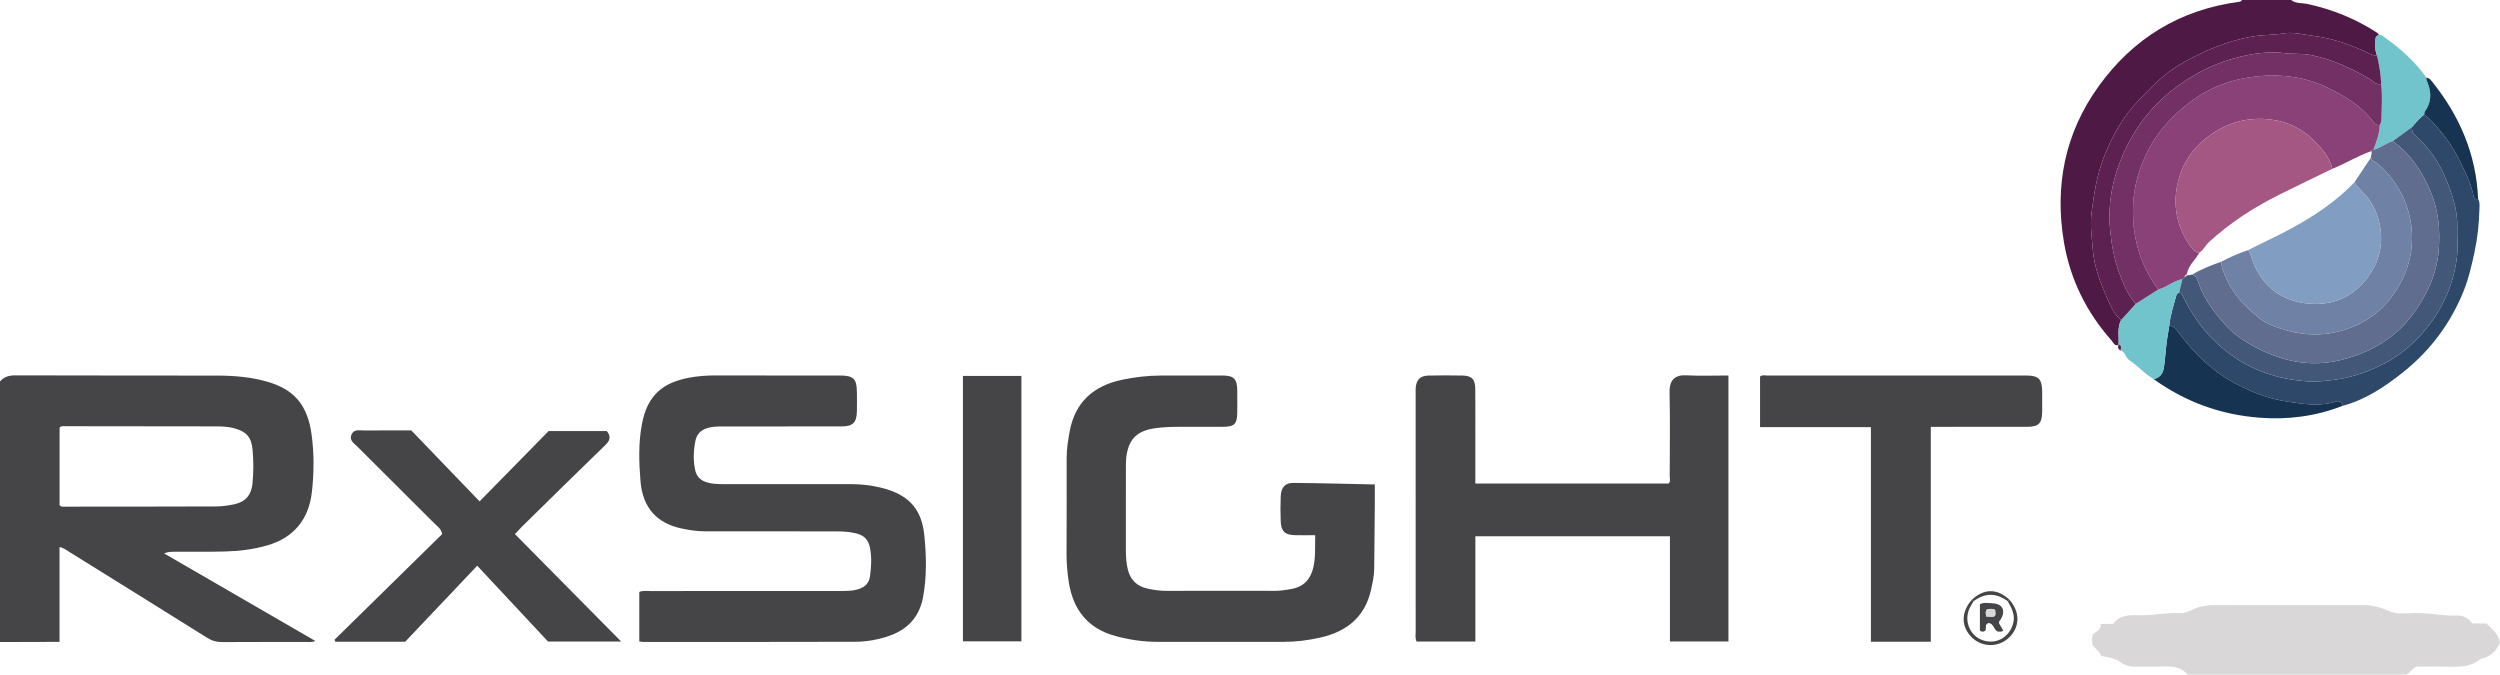 <?xml version="1.0" encoding="iso-8859-1"?>
<!-- Generator: Adobe Illustrator 27.0.0, SVG Export Plug-In . SVG Version: 6.00 Build 0)  -->
<svg version="1.1" id="Layer_1" xmlns="http://www.w3.org/2000/svg" xmlns:xlink="http://www.w3.org/1999/xlink" x="0px" y="0px"
	 viewBox="0 0 1218.832 328.885" style="enable-background:new 0 0 1218.832 328.885;" xml:space="preserve">
<g>
	<path style="fill:#454446;" d="M0,186c1.954-2.332,4.401-3.004,7.459-2.994c32.805,0.109,65.611,0.057,98.416,0.108
		c8.335,0.013,16.658,0.683,24.668,3.051c12.228,3.614,19.335,10.558,21.382,25.805c1.243,9.263,1.183,18.563,0.132,27.881
		c-1.506,13.357-8.857,22.337-21.846,26.074c-6.582,1.894-13.358,2.746-20.173,2.933c-8.321,0.229-16.651,0.114-24.977,0.145
		c-1.591,0.006-3.182,0.001-5.047,0.818c24.472,14.167,48.945,28.333,73.716,42.673c-1.886,0.778-3.359,0.471-4.79,0.474
		c-13.489,0.029-26.978-0.042-40.465,0.066c-2.776,0.022-5.107-0.597-7.471-2.077c-22.389-14.027-44.834-27.964-67.268-41.918
		c-1.381-0.859-2.666-1.943-4.717-2.325c0,15.333,0,30.422,0,46.219C19.145,312.956,9.573,312.978,0,313C0,270.667,0,228.333,0,186z
		 M29.051,246.287c0.675,0.846,1.377,0.716,2.018,0.716c24.792-0.012,49.584,0.002,74.376-0.102
		c2.969-0.012,5.983-0.449,8.891-1.078c5.37-1.162,8.223-4.529,8.762-10.069c0.533-5.475,0.539-10.97,0.042-16.449
		c-0.56-6.183-2.949-8.828-8.836-10.481c-3.268-0.918-6.576-0.942-9.893-0.95c-24.293-0.055-48.586-0.074-72.879-0.086
		c-0.785,0-1.674-0.243-2.482,0.751C29.051,221.062,29.051,233.795,29.051,246.287z"/>
	<path style="fill:#4E1A45;" d="M1117,0c2.302,1.874,5.234,1.356,7.849,1.916c12.243,2.621,23.61,7.247,34.102,14.053
		c0.379,0.246,0.626,0.694,0.935,1.048c-1.041,0.275-1.758,1.005-1.759,2.01c-0.001,2.67-0.435,5.399,0.737,7.966
		c-0.818-0.085-1.743,0.051-2.439-0.287c-9.055-4.398-18.398-7.912-28.446-9.189c-4.885-0.621-9.969-2.021-14.656-1.235
		c-5.054,0.847-10.128,0.634-15.184,1.519c-12.555,2.197-23.892,7.074-34.804,13.333c-8.026,4.604-14.368,11.156-20.663,17.739
		c-7.51,7.853-12.804,17.12-16.76,27.192c-3.508,8.93-5.04,18.2-6.214,27.727c-0.769,6.238,0.168,12.188,0.638,18.116
		c0.657,8.282,3.769,16.258,7.167,23.902c1.637,3.683,3.306,7.528,6.58,10.242c-1.951,3.886-0.938,8.069-1.213,12.123
		c-2.027,0.68-2.556-1.203-3.432-2.189c-12.194-13.73-20.096-29.716-23.165-47.731c-4.69-27.538,0.403-53.291,16.853-76.156
		c16.816-23.373,39.585-37.331,68.303-41.19c0.675-0.091,1.301-0.163,1.571-0.907C1101,0,1109,0,1117,0z"/>
	<path style="fill:#454446;" d="M311.675,312.731c0-8.058,0-15.984,0-24.134c1.85-0.771,3.686-0.442,5.446-0.443
		c30.656-0.024,61.311-0.012,91.967-0.026c3.321-0.002,6.642,0.091,9.875-1.044c2.966-1.041,4.727-2.945,5.17-6.064
		c0.635-4.471,0.912-8.938,0.11-13.426c-0.803-4.493-2.806-6.645-7.324-7.663c-2.936-0.661-5.909-0.855-8.923-0.854
		c-21.325,0.009-42.65-0.075-63.975-0.039c-3.867,0.007-7.652-0.545-11.384-1.306c-12.325-2.513-19.292-10.104-20.374-23.105
		c-0.771-9.265-1.044-18.619,0.693-27.881c2.75-14.66,10.796-20.291,23.088-22.621c4.244-0.804,8.561-1.105,12.915-1.089
		c20.159,0.075,40.319,0.027,60.478,0.037c6.673,0.003,8.283,1.588,8.332,8.151c0.024,3.165,0.063,6.332-0.011,9.496
		c-0.124,5.278-1.998,7.157-7.32,7.168c-19.326,0.037-38.653,0.004-57.979,0.029c-2.649,0.003-5.272-0.011-7.889,0.87
		c-3.011,1.014-4.859,2.978-5.478,5.904c-1.004,4.752-1.212,9.565-0.196,14.38c0.643,3.048,2.398,4.992,5.349,5.976
		c2.74,0.913,5.552,0.973,8.387,0.973c20.659,0.002,41.318,0.028,61.978,0.005c5.017-0.006,9.958,0.539,14.824,1.72
		c13.103,3.181,19.827,9.901,21.186,23.111c1.034,10.057,1.267,20.28-0.619,30.363c-1.747,9.341-7.267,15.487-16.117,18.65
		c-5.515,1.971-11.273,3.007-17.114,3.022c-34.321,0.091-68.642,0.076-102.962,0.086
		C313.171,312.975,312.535,312.833,311.675,312.731z"/>
	<path style="fill:#454446;" d="M719.294,261.45c0,17.249,0,34.165,0,51.304c-9.838,0-19.245,0-28.676,0
		c-0.763-1.781-0.423-3.457-0.424-5.076c-0.022-38.487-0.017-76.974-0.017-115.461c0-1-0.059-2.004,0.014-2.998
		c0.302-4.115,2.175-6.036,6.315-6.121c5.496-0.114,10.997-0.104,16.493-0.005c4.526,0.082,6.197,1.791,6.244,6.496
		c0.089,8.829,0.028,17.66,0.029,26.491c0.001,6.463,0,12.926,0,19.659c31.623,0,62.869,0,94.252,0
		c1.058-0.979,0.512-2.397,0.516-3.647c0.044-13.662,0.233-27.328-0.067-40.984c-0.131-5.982,2.907-8.399,7.971-8.13
		c6.788,0.361,13.61,0.089,20.727,0.089c0,43.306,0,86.35,0,129.656c-9.401,0-18.788,0-28.53,0c0-17.117,0-34.047,0-51.274
		C782.542,261.45,751.296,261.45,719.294,261.45z"/>
	<path style="fill:#454446;" d="M641.205,260.931c-3.64,0-6.773,0.063-9.903-0.015c-4.789-0.118-6.696-1.853-6.901-6.595
		c-0.18-4.158-0.184-8.336,0.001-12.494c0.187-4.201,2.14-6.421,6.145-6.39c13.116,0.1,26.231,0.472,39.725,0.747
		c0,3.395,0.022,6.52-0.004,9.644c-0.088,10.496-0.18,20.992-0.299,31.487c-0.04,3.51-0.808,6.929-1.573,10.327
		c-2.98,13.239-11.922,20.283-24.599,23.174c-6.002,1.369-12.122,2.123-18.309,2.121c-20.329-0.007-40.658,0.009-60.987-0.008
		c-7.022-0.006-13.906-1.009-20.689-2.854c-13.419-3.651-20.568-12.711-22.715-26.117c-0.764-4.77-1.149-9.568-1.124-14.416
		c0.079-15.33,0.077-30.66,0.046-45.99c-0.009-4.522,0.682-8.951,1.507-13.362c2.684-14.336,11.812-22.202,25.654-25.074
		c6.19-1.284,12.476-2.022,18.825-2.02c9.998,0.003,19.996-0.045,29.993-0.017c5.516,0.015,7.123,1.619,7.196,7.075
		c0.049,3.665,0.049,7.332,0,10.997c-0.076,5.687-1.34,6.909-7.202,6.936c-7.165,0.033-14.33,0.012-21.495,0.006
		c-3.832-0.003-7.638,0.148-11.452,0.695c-8.762,1.256-12.876,5.308-13.949,14.221c-0.198,1.648-0.182,3.327-0.184,4.992
		c-0.014,13.497-0.013,26.994-0.008,40.491c0.001,3.167,0.205,6.292,1.012,9.4c1.318,5.069,4.596,7.993,9.545,9.079
		c3.079,0.676,6.204,1.103,9.401,1.093c17.496-0.059,34.993-0.045,52.489-0.01c2.853,0.006,5.629-0.415,8.418-0.928
		c5.488-1.009,8.799-4.239,10.283-9.576C641.51,272.314,641.047,266.985,641.205,260.931z"/>
	<path style="fill:#454446;" d="M941.324,312.863c-10.15,0-19.433,0-29.19,0c0-34.814,0-69.526,0-104.624
		c-18.211,0-35.957,0-54.053,0c0-8.434,0-16.49,0-24.652c1.037-0.946,2.438-0.498,3.717-0.499
		c41.978-0.024,83.956-0.026,125.934-0.014c6.234,0.002,7.828,1.648,7.906,8.058c0.039,3.165,0.046,6.331-0.002,9.495
		c-0.088,5.828-1.663,7.447-7.379,7.459c-13.826,0.029-27.652,0.01-41.478,0.01c-1.655,0-3.31,0-5.456,0
		C941.324,242.993,941.324,277.702,941.324,312.863z"/>
	<path style="fill:#454446;" d="M163.098,311.89c17.581-17.26,35.162-34.52,52.476-51.518c-0.569-2.707-2.257-3.663-3.502-4.908
		c-12.608-12.609-25.269-25.165-37.885-37.765c-1.591-1.589-4.019-2.995-2.83-5.811c1.193-2.824,3.921-1.995,6.15-2.013
		c7.654-0.062,15.308-0.024,23.024-0.024c11.082,11.516,22.034,22.899,33.278,34.584c11.374-11.584,22.549-22.965,33.645-34.266
		c9.681,0,19.12,0,28.388,0c2.278,2.78,1.387,4.773-0.675,6.761c-6.717,6.476-13.384,13.005-20.05,19.534
		c-6.905,6.763-13.791,13.545-20.672,20.332c-1.053,1.038-2.035,2.148-3.402,3.6c17.166,17.356,34.184,34.562,51.811,52.385
		c-12.462,0-23.888,0-35.664,0c-11.298-12.095-22.771-24.376-34.537-36.972c-11.815,12.468-23.45,24.746-35.105,37.046
		c-11.406,0-22.721,0-34.036,0C163.374,312.533,163.236,312.212,163.098,311.89z"/>
	<path style="fill:#454446;" d="M469.469,183.288c9.694,0,18.976,0,28.496,0c0,43.158,0,86.098,0,129.367
		c-9.319,0-18.739,0-28.496,0C469.469,269.715,469.469,226.666,469.469,183.288z"/>
	<path style="fill:#2D4868;" d="M1208.15,97.027c0.943,1.526,0.695,3.243,0.654,4.877c-0.177,7.102-0.899,14.05-2.421,21.102
		c-1.368,6.337-2.772,12.558-5.156,18.552c-6.349,15.965-16.353,29.355-29.728,39.993c-8.853,7.042-18.318,13.352-29.513,16.342
		c-0.45-3.438-3.33-2.076-4.653-1.718c-7.6,2.057-15.131,0.642-22.539-0.445c-8.429-1.237-16.357-4.318-24.034-8.258
		c-11.773-6.041-20.839-14.925-28.634-25.311c-1.252-1.669-2.28-3.217-4.526-3.355c0.415-5.137,2.18-9.961,3.45-14.901
		c0.192-0.747,0.806-0.996,1.351-1.351c1.481,0.457,1.847,1.881,2.402,3.015c5.247,10.719,12.532,19.736,22.125,26.872
		c11.272,8.385,24.088,12.539,37.953,13.481c4.234,0.288,8.505-0.148,12.808-0.704c7.792-1.006,15.049-3.338,22.026-6.611
		c10.522-4.936,19.052-12.444,25.817-21.828c3.964-5.499,7.139-11.629,9.258-17.999c2.481-7.458,3.89-15.299,3.231-23.315
		c-0.122-1.488-0.055-2.996-0.013-4.492c0.241-8.583-2.509-16.512-5.75-24.215c-3.224-7.663-7.878-14.493-14.126-20.107
		c-1.432-1.287-2.482-2.673-2.169-4.725c1.784-2.221,3.725-4.29,5.91-6.123c1.326,1.188,2.77,2.27,3.957,3.584
		c4.63,5.127,9.011,10.453,12.168,16.657c2.974,5.843,6.035,11.645,7.617,18.088C1205.926,95.383,1205.796,97.4,1208.15,97.027z"/>
	<path style="fill:#163351;" d="M1057.601,158.804c2.246,0.138,3.273,1.686,4.526,3.355c7.794,10.386,16.861,19.27,28.634,25.311
		c7.678,3.94,15.606,7.021,24.034,8.258c7.408,1.087,14.939,2.502,22.539,0.445c1.323-0.358,4.204-1.72,4.653,1.718
		c-13.037,5.091-26.6,6.816-40.464,5.747c-18.878-1.457-36.106-7.696-51.512-18.796c3.517-0.847,4.729-3.221,5.1-6.68
		c0.313-2.924,0.698-5.835,0.936-8.778C1056.332,165.839,1057.063,162.33,1057.601,158.804z"/>
	<path style="fill:#72C4CC;" d="M1181.877,55.802c-2.185,1.833-4.126,3.902-5.91,6.123c-3.149,2.296-6.298,4.593-9.448,6.889
		c-3.34,0.911-5.948,3.462-9.371,4.188c1.348-3.923,3.06-7.754,3.041-12.023c0.531-0.854,0.805-1.771,0.83-2.79
		c0.144-5.741,0.522-11.483-0.116-17.219c-0.149-4.736-0.978-9.373-2.039-13.977c-1.172-2.567-0.738-5.296-0.737-7.966
		c0-1.004,0.718-1.735,1.759-2.01c1.54-0.219,2.332,0.976,3.396,1.725c7.577,5.332,14.281,11.551,19.68,19.119
		c-0.21,1.06,0.365,1.898,0.718,2.83c1.817,4.788,1.647,9.387-1.465,13.676C1181.949,54.733,1181.982,55.318,1181.877,55.802z"/>
	<path style="fill:#72C4CC;" d="M1057.601,158.804c-0.538,3.525-1.269,7.035-1.555,10.581c-0.238,2.942-0.623,5.854-0.936,8.778
		c-0.37,3.46-1.583,5.833-5.1,6.68c-4.404-2.54-7.749-6.448-11.92-9.266c-1.844-1.246-1.908-3.887-4.126-4.691
		c-0.229-0.997,0.837-2.478-1.064-2.851l-0.03,0.139c0.276-4.054-0.738-8.236,1.213-12.123c2.387-2.638,4.775-5.276,7.162-7.914
		c3.663-2.334,7.326-4.667,10.989-7.001c4.168-1.108,7.452-4.261,11.747-5.074c-0.527,2.164-1.053,4.327-1.58,6.491
		c-0.545,0.354-1.159,0.604-1.351,1.351C1059.781,148.843,1058.016,153.667,1057.601,158.804z"/>
	<path style="fill:#163351;" d="M1181.877,55.802c0.106-0.484,0.072-1.069,0.339-1.436c3.112-4.289,3.282-8.888,1.465-13.676
		c-0.353-0.931-0.928-1.769-0.718-2.83c1.062,0.12,1.783,0.724,2.443,1.537c13.641,16.821,21.881,35.769,22.745,57.63
		c-2.354,0.373-2.224-1.644-2.532-2.897c-1.582-6.443-4.643-12.245-7.617-18.088c-3.157-6.204-7.538-11.53-12.168-16.657
		C1184.647,58.071,1183.203,56.99,1181.877,55.802z"/>
	<path style="fill:#454446;" d="M979.603,292.341c5.333,5.954,5.264,13.368-0.173,18.541c-5.059,4.814-12.944,4.806-17.977-0.018
		c-5.458-5.231-5.473-12.492-0.04-18.535c0.244,0.272,0.489,0.544,0.733,0.816c-0.718,1.295-1.572,2.535-2.132,3.896
		c-2.49,6.052,0.553,12.992,6.531,15.061c6.501,2.25,12.747-1.142,14.821-7.767c1.355-4.329-0.528-7.722-2.506-11.193
		C979.107,292.875,979.355,292.608,979.603,292.341z"/>
	<path style="fill:#454446;" d="M961.413,292.33c5.952-5.475,12.304-5.471,18.19,0.012c-0.248,0.267-0.496,0.534-0.744,0.801
		c-5.572-4.202-11.143-4.175-16.713,0.004C961.901,292.873,961.657,292.602,961.413,292.33z"/>
	<path style="fill:#4E1A45;" d="M1032.901,168.035c1.901,0.373,0.836,1.853,1.064,2.851
		C1032.551,170.331,1032.376,169.314,1032.901,168.035z"/>
	<path style="fill:#5C2151;" d="M1041.245,148.137c-2.387,2.638-4.775,5.276-7.162,7.914c-3.274-2.714-4.943-6.558-6.58-10.242
		c-3.397-7.644-6.509-15.621-7.167-23.902c-0.47-5.928-1.407-11.879-0.638-18.116c1.174-9.527,2.706-18.797,6.214-27.727
		c3.956-10.072,9.25-19.339,16.76-27.192c6.296-6.583,12.637-13.135,20.663-17.739c10.912-6.259,22.249-11.137,34.804-13.333
		c5.056-0.885,10.13-0.672,15.184-1.519c4.687-0.785,9.771,0.614,14.656,1.235c10.048,1.277,19.391,4.79,28.446,9.189
		c0.695,0.338,1.62,0.203,2.439,0.287c1.061,4.603,1.89,9.24,2.039,13.977c-2.703,0.582-4.192-1.65-6.101-2.762
		c-8.845-5.152-18.012-9.285-28.154-11.361c-4.322-0.884-8.571-0.357-12.798-0.912c-4.908-0.644-9.899-0.402-14.588,0.325
		c-9.514,1.475-18.676,4.446-27.271,9.16c-15.054,8.256-26.861,19.721-34.596,34.965c-6.672,13.15-10.124,27.057-8.601,42.159
		c0.702,6.955,1.895,13.619,4.263,20.097C1035.075,138.155,1037.187,143.676,1041.245,148.137z"/>
	<path style="fill:#D9D7D7;" d="M1066.495,328.885c-3.128-3.795-7.768-4.202-12.725-3.932c-3.984,0.217-7.995-0.085-11.984,0.085
		c-2.77,0.118-5.283-0.421-7.519-1.979c-2.905-2.025-6.225-2.735-9.776-3.252c-0.84-2.241-2.994-3.446-4.308-5.359
		c-0.264-1.671-0.317-3.305,0.078-5.11c1.427-1.518,4.366-1.946,3.895-5.143c2.112,0,3.91,0,6.026,0
		c3.082-4.271,7.629-4.405,12.419-4.237c6.775,0.236,13.46-1.455,20.289-1.033c3.665,0.227,6.628-2.641,10.292-3.192
		c1.759-0.264,3.515-0.722,5.326-0.723c24.642-0.006,49.285,0.011,73.927-0.02c4.204-0.005,8.122,1.174,11.892,2.788
		c2.048,0.877,4.028,1.375,6.23,1.244c1.493-0.089,3.005,0.089,4.493-0.034c7.642-0.63,15.145,1.386,22.788,1.112
		c2.977-0.107,5.757,1.3,7.533,3.849c2.424,0,4.573,0,6.841,0c2.523,2.717,5.845,4.753,6.619,9.298
		c-1.509,3.568-4.118,6.528-8.426,7.764c-0.471,0.135-1.018,0.208-1.379,0.497c-4.775,3.83-10.39,3.644-16.042,3.512
		c-4.991-0.116-9.986-0.024-14.873-0.024c-2.035,0.814-2.947,2.837-4.924,3.889C1137.929,328.885,1102.478,328.885,1066.495,328.885
		z"/>
	<path style="fill:#435879;" d="M1062.402,142.553c0.527-2.164,1.053-4.327,1.58-6.491c0.612-0.181,0.979-0.59,1.123-1.207
		c0.53-0.071,1.166-0.029,0.955-0.893l-0.089,0.096c0.98,0.449,1.893-0.175,2.845-0.177c2.018,0.682,2.536,2.542,3.108,4.226
		c2.602,7.652,7.414,13.926,12.634,19.852c5.192,5.894,11.777,9.968,18.908,13.252c11.86,5.461,24.193,7.495,36.934,4.495
		c14.652-3.449,27.276-10.542,36.312-22.97c6.57-9.036,11.202-19.036,12.192-30.25c0.875-9.911,0.01-19.754-3.914-29.111
		c-4.088-9.751-9.783-18.277-18.471-24.561c3.149-2.296,6.298-4.593,9.448-6.889c-0.313,2.051,0.736,3.438,2.169,4.725
		c6.248,5.614,10.902,12.444,14.126,20.107c3.241,7.703,5.99,15.632,5.75,24.215c-0.042,1.497-0.11,3.004,0.013,4.492
		c0.659,8.016-0.75,15.856-3.231,23.315c-2.119,6.37-5.294,12.5-9.258,17.999c-6.765,9.384-15.295,16.892-25.817,21.828
		c-6.977,3.273-14.234,5.605-22.026,6.611c-4.303,0.556-8.574,0.992-12.808,0.704c-13.865-0.942-26.681-5.096-37.953-13.481
		c-9.593-7.136-16.878-16.152-22.125-26.872C1064.249,144.434,1063.883,143.01,1062.402,142.553z"/>
	<path style="fill:#8A4177;" d="M1065.104,134.855c-0.144,0.617-0.51,1.026-1.123,1.207c-4.295,0.813-7.58,3.966-11.747,5.074
		c-2.93-3.761-5.273-7.88-7.158-12.238c-3.985-9.214-5.564-18.842-5.125-28.893c0.349-8.002,2.332-15.543,5.464-22.822
		c4.827-11.218,12.666-20.007,22.277-27.362c9.812-7.509,21.133-11.481,33.167-12.65c11.543-1.121,22.899,0.305,33.725,5.492
		c8.757,4.196,16.766,9.031,22.647,16.896c0.778,1.041,1.672,1.569,2.958,1.418c0.019,4.269-1.693,8.1-3.041,12.023
		c-0.494,0.014-0.884,0.189-1.067,0.686c-6.6,2.309-12.549,6.054-19.025,8.635c-1.324-6.149-5.477-10.395-9.774-14.547
		c-6.307-6.094-14.005-9.147-22.602-9.725c-10.384-0.699-19.631,2.205-28.136,8.542c-8.608,6.413-13.576,14.994-15.309,25.007
		c-1.788,10.335,0.68,20.335,7.067,29.03c1.007,1.371,2.127,2.586,4.054,2.445c-0.903,1.319-1.693,2.736-2.734,3.934
		c-1.8,2.073-3.04,4.385-3.652,7.048l0.089-0.096C1065.425,133.922,1065.191,134.31,1065.104,134.855z"/>
	<path style="fill:#606D8F;" d="M1156.081,73.688c0.183-0.498,0.573-0.673,1.067-0.686c3.423-0.725,6.031-3.276,9.371-4.188
		c8.688,6.284,14.382,14.81,18.471,24.561c3.923,9.357,4.789,19.2,3.914,29.111c-0.99,11.214-5.622,21.214-12.192,30.25
		c-9.036,12.427-21.66,19.521-36.312,22.97c-12.742,2.999-25.074,0.966-36.934-4.495c-7.132-3.284-13.717-7.358-18.908-13.252
		c-5.219-5.925-10.032-12.2-12.634-19.852c-0.573-1.684-1.09-3.544-3.108-4.226c4.423-2.739,9.252-4.563,14.132-6.27
		c0.127,1.139,0.132,2.251,0.518,3.403c2.517,7.518,6.768,13.978,12.508,19.287c3.468,3.207,7.125,6.602,11.548,8.34
		c9.739,3.825,19.723,5.637,30.355,3.458c15.743-3.226,26.811-12.355,33.565-26.388c4.46-9.267,5.618-19.518,3.425-29.765
		c-2.204-10.299-7.569-18.855-15.346-25.934c-1.192-1.084-3.183-1.252-3.638-3.171C1155.919,75.788,1156.514,74.77,1156.081,73.688z
		"/>
	<path style="fill:#723065;" d="M1160.189,60.978c-1.286,0.15-2.179-0.377-2.958-1.418c-5.881-7.865-13.89-12.7-22.647-16.896
		c-10.826-5.187-22.182-6.613-33.725-5.492c-12.033,1.169-23.354,5.142-33.167,12.65c-9.611,7.355-17.45,16.144-22.277,27.362
		c-3.132,7.279-5.115,14.82-5.464,22.822c-0.439,10.051,1.14,19.678,5.125,28.893c1.885,4.357,4.228,8.477,7.158,12.238
		c-3.663,2.334-7.326,4.667-10.989,7.001c-4.059-4.462-6.171-9.982-8.188-15.498c-2.369-6.478-3.562-13.141-4.263-20.097
		c-1.523-15.102,1.928-29.008,8.601-42.159c7.735-15.244,19.542-26.709,34.596-34.965c8.595-4.714,17.757-7.685,27.271-9.16
		c4.689-0.727,9.68-0.969,14.588-0.325c4.226,0.554,8.476,0.027,12.798,0.912c10.143,2.076,19.31,6.208,28.154,11.361
		c1.91,1.113,3.398,3.344,6.101,2.762c0.638,5.736,0.26,11.478,0.116,17.219C1160.994,59.207,1160.72,60.123,1160.189,60.978z"/>
	<path style="fill:#A45783;" d="M1137.056,82.323c-8.718,4.244-17.472,8.414-26.144,12.748
		c-12.329,6.161-23.797,13.631-33.985,22.969c-1.671,1.532-2.559,3.798-4.572,5.036c-1.927,0.141-3.047-1.074-4.054-2.445
		c-6.387-8.696-8.855-18.695-7.067-29.03c1.733-10.013,6.701-18.594,15.309-25.007c8.505-6.337,17.751-9.241,28.136-8.542
		c8.597,0.578,16.295,3.631,22.602,9.725C1131.579,71.927,1135.732,76.174,1137.056,82.323z"/>
	<path style="fill:#6F81A4;" d="M1147.877,88.855c2.669-4.004,5.337-8.009,8.006-12.013c0.455,1.918,2.446,2.086,3.638,3.171
		c7.777,7.079,13.142,15.635,15.346,25.934c2.193,10.247,1.036,20.498-3.425,29.765c-6.754,14.033-17.823,23.162-33.565,26.388
		c-10.633,2.179-20.617,0.366-30.355-3.458c-4.424-1.737-8.081-5.133-11.548-8.34c-5.74-5.309-9.991-11.769-12.508-19.287
		c-0.386-1.152-0.391-2.264-0.518-3.403c4.156-2.293,8.526-4.097,12.999-5.661c1.443,1.269,1.469,3.159,2.072,4.789
		c4.52,12.221,13.347,19.526,26.103,21.126c12.194,1.529,22.594-2.492,30.226-12.663c4.632-6.173,6.941-13.18,6.497-20.689
		c-0.353-5.976-2.118-11.77-5.651-16.981C1153.028,94.338,1149.848,92.128,1147.877,88.855z"/>
	<path style="fill:#454446;" d="M974.567,303.802c0.627,1.093,1.366,2.381,2.103,3.664c-0.898,0.741-1.901,0.407-2.718,0.446
		c-2.083-0.925-1.937-4.136-4.555-4.148c-2.102,0.715-0.582,2.81-1.675,3.85c-0.761,0.514-1.509,0.428-2.453-0.147
		c0-4.157,0-8.42,0-12.901c1.924-0.986,4.107-0.549,6.167-0.444c4.891,0.25,6.539,3.552,4.009,7.768
		C975.115,302.442,974.523,302.84,974.567,303.802z M968.396,300.554c4.652,0.302,4.652,0.302,4.291-3.208
		c-1.385-0.671-2.782-0.643-4.126-0.07C967.853,298.306,968.124,299.266,968.396,300.554z"/>
	<path style="fill:#819DC1;" d="M1147.877,88.855c1.971,3.273,5.151,5.483,7.317,8.676c3.533,5.211,5.298,11.005,5.651,16.981
		c0.444,7.51-1.866,14.517-6.497,20.689c-7.632,10.171-18.032,14.193-30.226,12.663c-12.756-1.6-21.583-8.905-26.103-21.126
		c-0.603-1.63-0.629-3.52-2.072-4.789c3.525-1.737,7.035-3.505,10.577-5.206C1121.672,109.468,1136.083,101.104,1147.877,88.855z"/>
	<path style="fill:#D9D7D7;" d="M968.396,300.554c-0.272-1.287-0.544-2.247,0.165-3.279c1.344-0.573,2.741-0.601,4.126,0.07
		C973.048,300.856,973.048,300.856,968.396,300.554z"/>
</g>
</svg>
